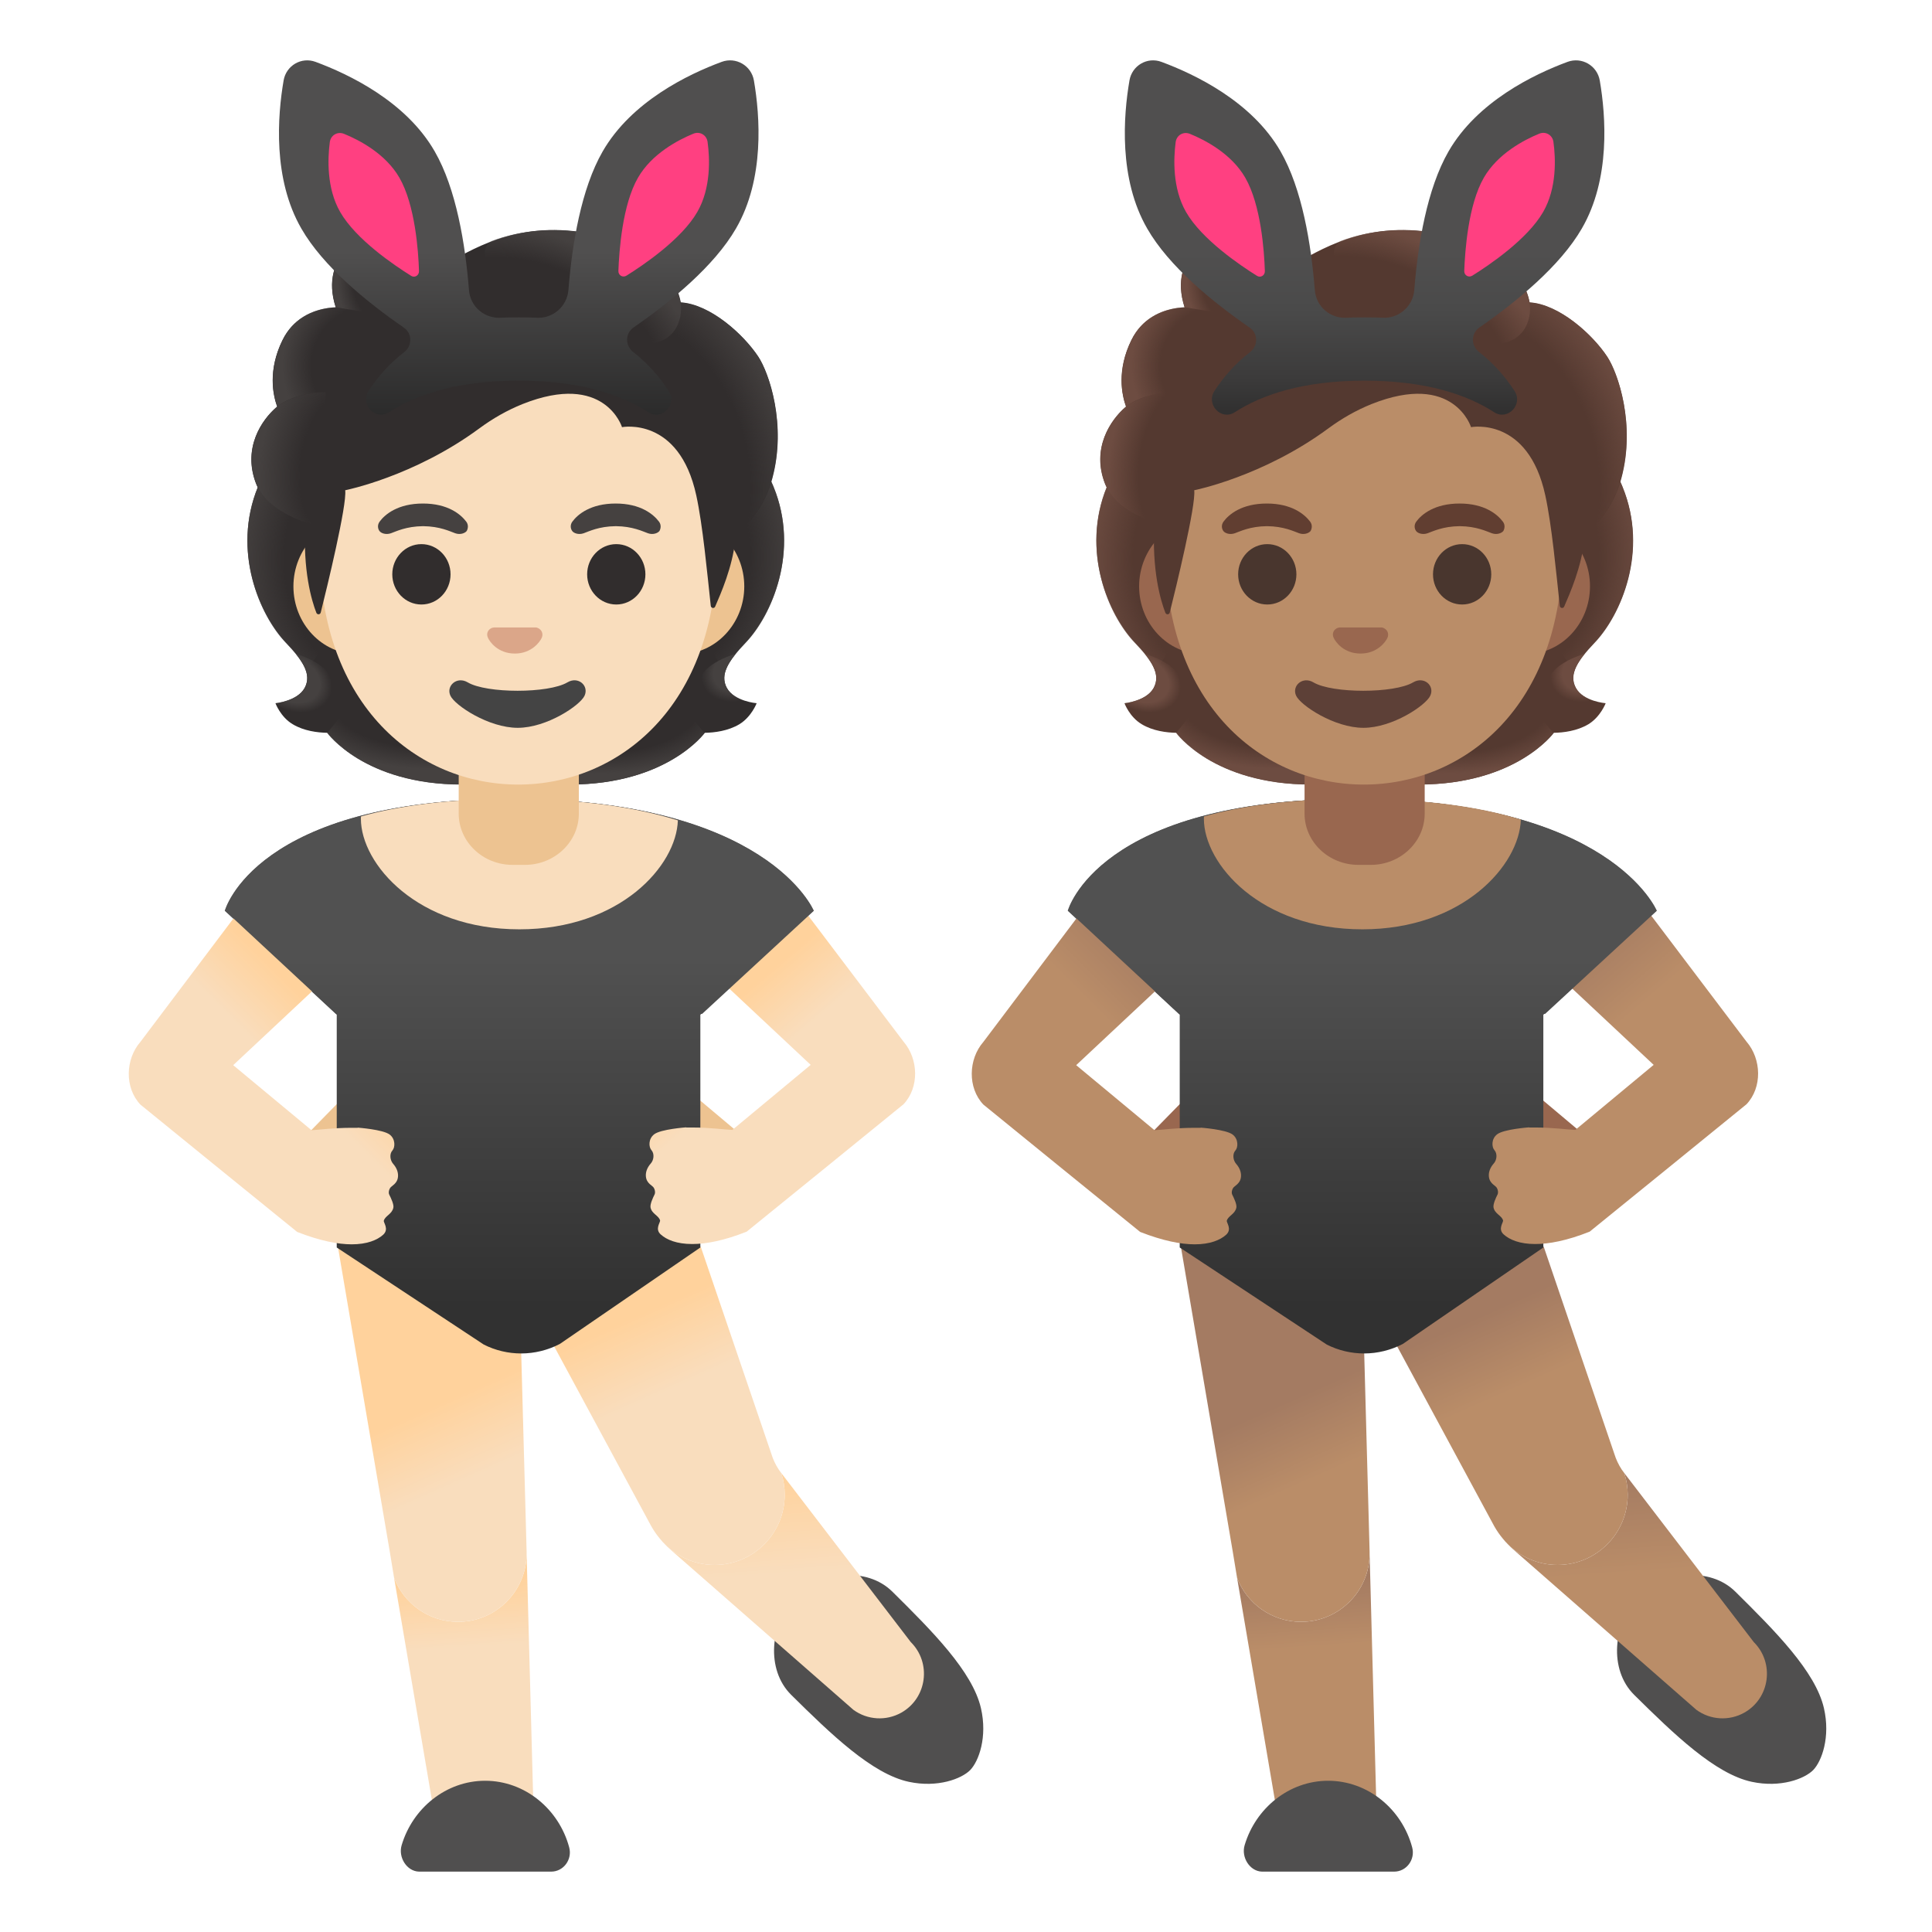 <?xml version="1.0" encoding="utf-8"?>
<!-- Generator: Adobe Illustrator 26.3.1, SVG Export Plug-In . SVG Version: 6.00 Build 0)  -->
<svg version="1.1" id="Layer_1" xmlns="http://www.w3.org/2000/svg" xmlns:xlink="http://www.w3.org/1999/xlink" x="0px" y="0px"
	 viewBox="0 0 128 128" style="enable-background:new 0 0 128 128;" xml:space="preserve">
<path style="fill:#99674F;" d="M75.96,75.4l2.33-2.38c0.17-0.12,1.1-0.14,1.29-0.08c0.06,0,0.45,0.69,0.51,0.7l0.9,0.16
	c0.38,0.09,0.63,0.48,0.54,0.87l-0.04,0.21c-0.08,0.39-0.46,0.64-0.84,0.55l-1.37-0.32l-2.38,1.68c-0.32,0.23-0.76,0.14-0.99-0.19
	l-0.12-0.18C75.56,76.07,75.64,75.62,75.96,75.4z"/>
<path style="fill:#504F4F;" d="M120.84,113.17c-0.56-2.43-3.24-5.12-5.87-7.72c-1.7-1.68-4.76-1.33-6.43,0.38s-1.97,4.78-0.27,6.46
	c2.63,2.6,5.36,5.24,7.79,5.76c1.91,0.41,3.5-0.2,4.07-0.78C120.7,116.68,121.28,115.08,120.84,113.17z"/>
<linearGradient id="SVGID_1_" gradientUnits="userSpaceOnUse" x1="86.415" y1="25.291" x2="87.16" y2="14.222" gradientTransform="matrix(1 0 0 -1 0 130)">
	<stop  offset="0" style="stop-color:#A47B62"/>
	<stop  offset="0.4" style="stop-color:#BA8D68"/>
</linearGradient>
<path style="fill:url(#SVGID_1_);" d="M91.3,123.82h-6.06l-3.28-19.28c0.65,1.7,2.3,2.91,4.24,2.91c2.5,0,4.53-2.02,4.54-4.51
	L91.3,123.82z"/>
<linearGradient id="SVGID_00000044878326354779424940000002764996616037737388_" gradientUnits="userSpaceOnUse" x1="107.888" y1="32.432" x2="109.005" y2="15.808" gradientTransform="matrix(1 0 0 -1 0 130)">
	<stop  offset="0" style="stop-color:#A47B62"/>
	<stop  offset="0.4" style="stop-color:#BA8D68"/>
</linearGradient>
<path style="fill:url(#SVGID_00000044878326354779424940000002764996616037737388_);" d="M115.56,113.47
	c-1,0.56-2.24,0.49-3.17-0.19l-12.15-10.64c-0.11-0.1-0.22-0.2-0.32-0.31c0.84,0.83,1.99,1.35,3.27,1.35c2.57,0,4.65-2.08,4.65-4.65
	c0-0.5-0.08-0.99-0.23-1.44c0.01,0.01,0.02,0.03,0.03,0.04l8.55,11.16C117.58,110.17,117.27,112.51,115.56,113.47z"/>
<linearGradient id="SVGID_00000134223394202196286110000009635866341151726766_" gradientUnits="userSpaceOnUse" x1="90.718" y1="39.583" x2="96.206" y2="27.21" gradientTransform="matrix(1 0 0 -1 0 130)">
	<stop  offset="0" style="stop-color:#A47B62"/>
	<stop  offset="0.4" style="stop-color:#BA8D68"/>
</linearGradient>
<path style="fill:url(#SVGID_00000134223394202196286110000009635866341151726766_);" d="M107.84,99.03c0,2.57-2.08,4.65-4.65,4.65
	c-1.28,0-2.43-0.52-3.27-1.35c-0.13-0.13-0.25-0.26-0.36-0.4c-0.21-0.25-0.4-0.53-0.56-0.81l-6.83-12.65
	c-0.04-0.22-1.21-0.37-1.41-0.37c-0.2,0-0.37,0.16-0.41,0.37l0.39,14.34v0.13c-0.01,2.49-2.04,4.51-4.54,4.51
	c-1.94,0-3.59-1.21-4.24-2.91l-0.29-1.76l-3.43-20.16l11.34-8.03l12.7,8.02l4.67,13.7l0.1,0.29c0.14,0.35,0.32,0.69,0.56,0.99
	C107.76,98.04,107.84,98.53,107.84,99.03z"/>
<path style="fill:#99674F;" d="M104.89,75.14l-2.64-2.22c-0.17-0.12-0.72,0.24-0.91,0.29c-0.06,0-0.52,0.15-0.58,0.16l-0.9,0.16
	c-0.38,0.09-0.63,0.48-0.54,0.87l0.04,0.21c0.08,0.39,0.46,0.64,0.84,0.55l1.37-0.32l2.38,1.68c0.32,0.23,0.76,0.14,0.99-0.19
	l0.12-0.18C105.29,75.82,105.21,75.37,104.89,75.14z"/>
<path style="fill:#444444;" d="M108.77,60.34c0,0-2.07-7.41-19.04-7.41s-17.96,7.41-17.96,7.41l6.35,4.83h23.25L108.77,60.34z"/>
<linearGradient id="SVGID_00000017486851229967878570000011330873745742765704_" gradientUnits="userSpaceOnUse" x1="90.24" y1="66.515" x2="90.24" y2="42.113" gradientTransform="matrix(1 0 0 -1 0 130)">
	<stop  offset="0" style="stop-color:#515151"/>
	<stop  offset="0.944" style="stop-color:#313131"/>
</linearGradient>
<path style="fill:url(#SVGID_00000017486851229967878570000011330873745742765704_);" d="M109.74,60.34c0,0-3.07-7.41-20.04-7.41
	s-18.96,7.41-18.96,7.41l7.42,6.89v15.42l9.74,6.43c0.77,0.39,1.62,0.59,2.48,0.59c0.89,0,1.77-0.22,2.56-0.63l9.31-6.39V67.23
	L109.74,60.34z"/>
<linearGradient id="SVGID_00000036243653451145869310000015969431195888691359_" gradientUnits="userSpaceOnUse" x1="100.185" y1="63.926" x2="109.859" y2="52.577" gradientTransform="matrix(1 0 0 -1 0 130)">
	<stop  offset="0" style="stop-color:#A47B62"/>
	<stop  offset="0.4" style="stop-color:#BA8D68"/>
</linearGradient>
<path style="fill:url(#SVGID_00000036243653451145869310000015969431195888691359_);" d="M115.71,69.01l-7.39-9.77l-6.18,4.36
	l7.42,6.95l-5.19,4.31c-0.54-0.02-1.47-0.16-2.66-0.16h-0.39l-0.02-0.01c0,0-1.67,0.12-2.11,0.46c-0.4,0.31-0.36,0.85-0.18,1.05
	c0.21,0.24,0.16,0.66-0.05,0.89c-0.21,0.24-0.34,0.53-0.32,0.83c0.02,0.29,0.15,0.46,0.44,0.68c0.14,0.1,0.21,0.38,0.14,0.53
	c-0.12,0.24-0.31,0.65-0.27,0.87c0.09,0.43,0.53,0.52,0.63,0.85c0.04,0.13-0.37,0.57,0.05,0.94c0.39,0.35,1.06,0.63,2.08,0.63
	c0.91,0,2.1-0.22,3.61-0.82c0.04-0.02,10.39-8.44,10.39-8.44C116.76,72.05,116.71,70.17,115.71,69.01z"/>
<linearGradient id="SVGID_00000049185580543272079580000006759704315025340852_" gradientUnits="userSpaceOnUse" x1="80.728" y1="63.322" x2="70.311" y2="52.905" gradientTransform="matrix(1 0 0 -1 0 130)">
	<stop  offset="0" style="stop-color:#A47B62"/>
	<stop  offset="0.4" style="stop-color:#BA8D68"/>
</linearGradient>
<path style="fill:url(#SVGID_00000049185580543272079580000006759704315025340852_);" d="M82.22,77.94c0.02-0.3-0.11-0.59-0.32-0.83
	s-0.26-0.66-0.05-0.89c0.18-0.2,0.21-0.75-0.18-1.05c-0.44-0.34-2.11-0.46-2.11-0.46l-0.02,0.01h-0.39c-1.19,0-2.12,0.13-2.66,0.16
	l-5.19-4.31l7.42-6.95l-6.19-4.38l-7.38,9.79c-1,1.15-1.05,3.04,0,4.15c0,0,10.35,8.42,10.39,8.44c1.51,0.59,2.7,0.82,3.61,0.82
	c1.01,0,1.69-0.28,2.08-0.63c0.42-0.38,0.01-0.81,0.05-0.94c0.1-0.33,0.53-0.42,0.63-0.85c0.05-0.21-0.15-0.63-0.27-0.87
	c-0.08-0.15,0-0.43,0.14-0.53C82.07,78.4,82.2,78.23,82.22,77.94z"/>
<linearGradient id="SVGID_00000094606338812219756310000011387763805747885210_" gradientUnits="userSpaceOnUse" x1="90.27" y1="66.515" x2="90.27" y2="42.113" gradientTransform="matrix(1 0 0 -1 0 130)">
	<stop  offset="0" style="stop-color:#515151"/>
	<stop  offset="0.944" style="stop-color:#313131"/>
</linearGradient>
<path style="fill:url(#SVGID_00000094606338812219756310000011387763805747885210_);" d="M109.77,60.34c0,0-3.07-7.41-20.04-7.41
	s-18.96,7.41-18.96,7.41l7.35,6.83h24.25L109.77,60.34z"/>
<path style="fill:#BA8D68;" d="M100.76,54.3c-0.09,3-3.82,7.27-10.5,7.27c-6.76,0-10.5-4.33-10.5-7.33c0-0.05,0-0.1,0.01-0.15
	c2.48-0.7,5.72-1.16,9.96-1.16C94.48,52.93,98.07,53.46,100.76,54.3z"/>
<path style="fill:#504F4F;" d="M87.99,124h-4.38c-0.81-0.02-1.39-0.95-1.15-1.75c0.73-2.46,2.95-4.27,5.53-4.27
	c2.64,0,4.89,1.88,5.57,4.41c0.22,0.81-0.38,1.61-1.19,1.61H87.99z"/>
<path style="fill:#543930;" d="M104.41,45.58c-0.5-0.91,0.14-1.84,1.23-2.99c1.73-1.82,3.61-6.04,1.86-10.33
	c0.01-0.02-0.34-0.75-0.33-0.77l-0.72-0.04c-0.23-0.03-8.13-0.05-16.03-0.05c-7.9,0-15.8,0.02-16.03,0.05c0,0-1.06,0.78-1.05,0.81
	c-1.75,4.29,0.13,8.51,1.86,10.33c1.09,1.15,1.73,2.07,1.23,2.99c-0.49,0.88-1.93,1.01-1.93,1.01s0.33,0.91,1.14,1.39
	c0.74,0.45,1.66,0.56,2.29,0.57c0,0,2.47,3.42,8.92,3.42l3.59,0l3.59,0c6.45,0,8.92-3.42,8.92-3.42c0.63-0.01,1.54-0.12,2.29-0.57
	c0.8-0.49,1.14-1.39,1.14-1.39S104.89,46.47,104.41,45.58z"/>
<radialGradient id="SVGID_00000065765924546012027960000008691688444477696411_" cx="-799.724" cy="502.058" r="1" gradientTransform="matrix(9.394 0 0 -4.614 7608.71 2363.116)" gradientUnits="userSpaceOnUse">
	<stop  offset="0.7" style="stop-color:#6D4C41;stop-opacity:0"/>
	<stop  offset="1" style="stop-color:#6D4C41"/>
</radialGradient>
<path style="fill:url(#SVGID_00000065765924546012027960000008691688444477696411_);" d="M90.41,51.98v-3.79l11.46-0.91l1.04,1.28
	c0,0-2.47,3.42-8.92,3.42L90.41,51.98z"/>
<radialGradient id="SVGID_00000000183004364139177500000017884783959257340808_" cx="-1114.502" cy="998.105" r="1" gradientTransform="matrix(-2.514 1.177 0.873 1.865 -3567.843 -505.404)" gradientUnits="userSpaceOnUse">
	<stop  offset="0.7" style="stop-color:#6D4C41"/>
	<stop  offset="1" style="stop-color:#6D4C41;stop-opacity:0"/>
</radialGradient>
<path style="fill:url(#SVGID_00000000183004364139177500000017884783959257340808_);" d="M102.88,46.91
	c-1.72-2.61,2.09-3.58,2.09-3.58s0,0,0,0c-0.66,0.82-0.96,1.54-0.57,2.25c0.49,0.88,1.93,1.01,1.93,1.01S104.37,48.35,102.88,46.91z
	"/>
<radialGradient id="SVGID_00000106105096173998637420000016032529350823407502_" cx="-939.322" cy="520.663" r="1" gradientTransform="matrix(-0.91 -12.159 -10.134 0.758 4520.365 -11779.182)" gradientUnits="userSpaceOnUse">
	<stop  offset="0.7" style="stop-color:#6D4C41;stop-opacity:0"/>
	<stop  offset="1" style="stop-color:#6D4C41"/>
</radialGradient>
<path style="fill:url(#SVGID_00000106105096173998637420000016032529350823407502_);" d="M107.5,32.27
	c1.7,4.15-0.09,8.43-1.77,10.23c-0.23,0.25-1.21,1.21-1.43,1.97c0,0-3.83-5.34-4.97-8.47c-0.23-0.63-0.44-1.28-0.47-1.96
	c-0.02-0.5,0.06-1.11,0.35-1.53c0.36-0.53,8.09-0.68,8.09-0.68C107.3,31.83,107.5,32.27,107.5,32.27z"/>
<radialGradient id="SVGID_00000085212654387986865840000004927002365735080097_" cx="-928.371" cy="513.69" r="1" gradientTransform="matrix(0.91 -12.159 -10.134 -0.758 6132.824 -10861.841)" gradientUnits="userSpaceOnUse">
	<stop  offset="0.7" style="stop-color:#6D4C41;stop-opacity:0"/>
	<stop  offset="1" style="stop-color:#6D4C41"/>
</radialGradient>
<path style="fill:url(#SVGID_00000085212654387986865840000004927002365735080097_);" d="M73.32,32.27
	c-1.7,4.15,0.09,8.43,1.77,10.23c0.23,0.25,1.21,1.21,1.43,1.97c0,0,3.83-5.34,4.97-8.47c0.23-0.63,0.44-1.28,0.47-1.96
	c0.02-0.5-0.06-1.11-0.35-1.53c-0.36-0.53-0.77-0.39-1.38-0.39c-1.16,0-6.21-0.29-6.6-0.29C73.63,31.83,73.32,32.27,73.32,32.27z"/>
<radialGradient id="SVGID_00000013915902686337233950000003496965615353797524_" cx="-990.276" cy="707.942" r="1" gradientTransform="matrix(-9.394 0 0 4.614 -9217.881 -3220.102)" gradientUnits="userSpaceOnUse">
	<stop  offset="0.7" style="stop-color:#6D4C41;stop-opacity:0"/>
	<stop  offset="1" style="stop-color:#6D4C41"/>
</radialGradient>
<path style="fill:url(#SVGID_00000013915902686337233950000003496965615353797524_);" d="M90.42,51.98v-3.79l-11.46-0.91l-1.04,1.28
	c0,0,2.47,3.42,8.92,3.42L90.42,51.98z"/>
<radialGradient id="SVGID_00000051355923506915713270000001245255873565642431_" cx="-530.457" cy="580.279" r="1" gradientTransform="matrix(2.514 1.177 0.873 -1.865 902.578 1751.572)" gradientUnits="userSpaceOnUse">
	<stop  offset="0.7" style="stop-color:#6D4C41"/>
	<stop  offset="1" style="stop-color:#6D4C41;stop-opacity:0"/>
</radialGradient>
<path style="fill:url(#SVGID_00000051355923506915713270000001245255873565642431_);" d="M77.95,46.91
	c1.72-2.61-2.09-3.58-2.09-3.58s0,0,0,0c0.66,0.82,0.96,1.54,0.58,2.25c-0.49,0.88-1.93,1.01-1.93,1.01S76.46,48.35,77.95,46.91z"/>
<path style="fill:#99674F;" d="M90,57.3c-1.97,0-3.57-1.52-3.57-3.4v-4.26h7.96v4.26c0,1.87-1.6,3.4-3.57,3.4H90z"/>
<path style="fill:#99674F;" d="M101.14,34.37H79.68c-2.31,0-4.21,2.02-4.21,4.48c0,2.46,1.89,4.48,4.21,4.48h21.45
	c2.31,0,4.21-2.02,4.21-4.48C105.35,36.39,103.44,34.37,101.14,34.37z"/>
<path style="fill:#BA8D68;" d="M90.36,18.53c-6.83,0-13.16,7.31-13.16,17.82c0,10.46,6.52,15.63,13.16,15.63s13.16-5.17,13.16-15.63
	C103.53,25.83,97.19,18.53,90.36,18.53z"/>
<path style="fill:#49362E;" d="M83.96,40.05c1.07,0,1.93-0.9,1.93-2c0-1.1-0.86-2-1.93-2c-1.07,0-1.93,0.9-1.93,2
	C82.03,39.15,82.89,40.05,83.96,40.05z"/>
<path style="fill:#49362E;" d="M96.87,40.05c1.07,0,1.93-0.9,1.93-2c0-1.1-0.86-2-1.93-2c-1.07,0-1.93,0.9-1.93,2
	C94.94,39.15,95.8,40.05,96.87,40.05z"/>
<path style="fill:#5D4037;" d="M93.62,45.21c-1.25,0.74-5.35,0.74-6.6,0c-0.72-0.43-1.45,0.23-1.15,0.88
	c0.29,0.64,2.53,2.13,4.46,2.13s4.14-1.49,4.43-2.13C95.07,45.43,94.34,44.78,93.62,45.21z"/>
<path style="fill:#99674F;" d="M91.65,41.6c-0.04-0.02-0.08-0.03-0.13-0.03h-2.77c-0.04,0.01-0.08,0.02-0.13,0.03
	c-0.25,0.1-0.39,0.36-0.27,0.64c0.12,0.28,0.67,1.06,1.79,1.06c1.11,0,1.67-0.78,1.79-1.06C92.04,41.96,91.9,41.7,91.65,41.6z"/>
<path style="fill:#543930;" d="M106.48,23.63c-0.98-1.48-3.17-3.47-5.14-3.6c-0.32-1.89-2.34-3.5-4.3-4.12
	c-5.31-1.68-8.76,0.2-10.62,1.22c-0.39,0.21-2.88,1.59-4.62,0.6c-1.09-0.62-1.07-2.3-1.07-2.3s-3.42,1.3-2.25,4.93
	c-1.17,0.05-2.72,0.54-3.53,2.19c-0.97,1.96-0.63,3.61-0.35,4.39C73.6,27.8,72.32,29.63,73.2,32c0.66,1.78,3.28,2.61,3.28,2.61
	c-0.18,3.21,0.42,5.19,0.73,5.99c0.06,0.14,0.25,0.13,0.29-0.02c0.4-1.59,1.75-7.14,1.62-8.1c0,0,4.55-0.9,8.89-4.1
	c0.88-0.65,1.84-1.2,2.86-1.61c5.45-2.17,6.59,1.53,6.59,1.53s3.78-0.73,4.92,4.52c0.43,1.97,0.72,5.11,0.96,7.32
	c0.02,0.16,0.23,0.19,0.29,0.05c0.38-0.87,1.14-2.61,1.33-4.38c0.06-0.62,1.74-1.44,2.46-4.12
	C108.38,28.12,107.19,24.7,106.48,23.63z"/>
<radialGradient id="SVGID_00000123415035169385662000000002046787368937192850_" cx="-844.116" cy="671.525" r="1" gradientTransform="matrix(4.396 13.6 10.091 -3.262 -2967.358 13701.222)" gradientUnits="userSpaceOnUse">
	<stop  offset="0.7" style="stop-color:#6D4C41;stop-opacity:0"/>
	<stop  offset="1" style="stop-color:#6D4C41"/>
</radialGradient>
<path style="fill:url(#SVGID_00000123415035169385662000000002046787368937192850_);" d="M104.94,35.82
	c0.06-0.62,1.74-1.45,2.46-4.12c0.08-0.28,0.14-0.57,0.2-0.86c0.59-3.25-0.47-6.23-1.12-7.21c-0.9-1.37-2.85-3.17-4.69-3.53
	c-0.16-0.02-0.32-0.04-0.47-0.05c0,0,0.13,0.86-0.22,1.55c-0.45,0.89-1.37,1.1-1.37,1.1C104.55,27.5,104.2,31.52,104.94,35.82z"/>
<radialGradient id="SVGID_00000109740577962898394440000011464091091749894076_" cx="-981.101" cy="618.797" r="1" gradientTransform="matrix(-10.804 -4.544 -2.554 6.072 -8927.398 -8193.085)" gradientUnits="userSpaceOnUse">
	<stop  offset="0.7" style="stop-color:#6D4C41;stop-opacity:0"/>
	<stop  offset="1" style="stop-color:#6D4C41"/>
</radialGradient>
<path style="fill:url(#SVGID_00000109740577962898394440000011464091091749894076_);" d="M96.49,15.75
	c2.94,0.79,4.37,2.29,4.85,4.28c0.14,0.59,0.31,6.05-10.12-0.16c-3.88-2.31-2.82-3.76-2.37-3.92C90.62,15.31,93.2,14.86,96.49,15.75
	z"/>
<radialGradient id="SVGID_00000108987387276600490250000017256662014352044217_" cx="-634.811" cy="492.117" r="1" gradientTransform="matrix(3.44 0 0 -4.208 2265.82 2089.445)" gradientUnits="userSpaceOnUse">
	<stop  offset="0.7" style="stop-color:#6D4C41;stop-opacity:0"/>
	<stop  offset="1" style="stop-color:#6D4C41"/>
</radialGradient>
<path style="fill:url(#SVGID_00000108987387276600490250000017256662014352044217_);" d="M80.72,15.43c-0.01,0-0.01,0.01-0.02,0.01
	c0,0,0,0,0,0c-0.37,0.16-3.31,1.52-2.21,4.92l3.12,0.5c-2.76-2.8-0.87-5.44-0.87-5.44S80.72,15.43,80.72,15.43z"/>
<radialGradient id="SVGID_00000060715649905751742230000000384513270570198917_" cx="-1048.089" cy="642.461" r="1" gradientTransform="matrix(-6.23 -1.676 -1.569 5.83 -5440.246 -5477.687)" gradientUnits="userSpaceOnUse">
	<stop  offset="0.7" style="stop-color:#6D4C41;stop-opacity:0"/>
	<stop  offset="1" style="stop-color:#6D4C41"/>
</radialGradient>
<path style="fill:url(#SVGID_00000060715649905751742230000000384513270570198917_);" d="M80.41,20.67l-1.93-0.31
	c-0.08,0-0.33,0.02-0.47,0.04c-1.09,0.15-2.37,0.71-3.06,2.15c-0.74,1.55-0.72,2.88-0.52,3.76c0.06,0.3,0.18,0.63,0.18,0.63
	s0.96-0.9,3.23-0.97L80.41,20.67z"/>
<radialGradient id="SVGID_00000047779971998998553400000000699309378194946722_" cx="-754.539" cy="568.375" r="1" gradientTransform="matrix(6.71 0.923 1.297 -9.429 4405.939 6086.633)" gradientUnits="userSpaceOnUse">
	<stop  offset="0.7" style="stop-color:#6D4C41;stop-opacity:0"/>
	<stop  offset="1" style="stop-color:#6D4C41"/>
</radialGradient>
<path style="fill:url(#SVGID_00000047779971998998553400000000699309378194946722_);" d="M74.51,27.02
	c-0.95,0.84-2.23,2.73-1.29,5.06c0.71,1.76,3.25,2.52,3.25,2.52c0,0.01,0.51,0.16,0.77,0.16l0.59-8.78c-1.21,0-2.38,0.36-3.14,0.89
	C74.71,26.88,74.51,27.01,74.51,27.02z"/>
<linearGradient id="SVGID_00000039114692606692169080000011700260030314774967_" gradientUnits="userSpaceOnUse" x1="90.41" y1="113.284" x2="90.41" y2="99.534" gradientTransform="matrix(1 0 0 -1 0 130)">
	<stop  offset="0" style="stop-color:#504F4F"/>
	<stop  offset="0.275" style="stop-color:#4A4A4A"/>
	<stop  offset="0.602" style="stop-color:#3C3B3B"/>
	<stop  offset="0.955" style="stop-color:#242424"/>
	<stop  offset="1" style="stop-color:#212121"/>
</linearGradient>
<path style="fill:url(#SVGID_00000039114692606692169080000011700260030314774967_);" d="M105.99,5.34c-0.17-1-1.2-1.59-2.14-1.24
	c-2.22,0.82-5.98,2.63-7.88,5.93c-1.43,2.48-2.03,6.16-2.27,9.18c-0.09,1.1-1.04,1.92-2.14,1.84c-0.37-0.03-1.94-0.03-2.31,0
	c-1.1,0.08-2.06-0.73-2.14-1.84c-0.24-3.02-0.84-6.7-2.27-9.18c-1.9-3.31-5.68-5.11-7.89-5.93C76.01,3.75,75,4.34,74.83,5.33
	c-0.4,2.33-0.73,6.52,1.18,9.82c1.43,2.49,4.3,4.84,6.79,6.56c0.56,0.39,0.56,1.2,0.02,1.62c-1.01,0.77-1.77,1.67-2.36,2.57
	c-0.58,0.9,0.45,1.99,1.35,1.41c1.78-1.15,4.49-2.09,8.59-2.09s6.81,0.94,8.59,2.09c0.9,0.58,1.94-0.51,1.35-1.41
	c-0.59-0.91-1.35-1.8-2.35-2.58c-0.54-0.42-0.54-1.23,0.02-1.62c2.48-1.72,5.35-4.07,6.79-6.56
	C106.71,11.85,106.39,7.68,105.99,5.34z"/>
<path style="fill:#FF4081;" d="M98.31,11.77c-1.04,1.8-1.25,4.86-1.3,6.18c-0.01,0.29,0.29,0.47,0.54,0.31
	c1.12-0.7,3.65-2.41,4.69-4.22c0.91-1.58,0.83-3.54,0.68-4.63c-0.06-0.47-0.52-0.73-0.95-0.55C100.95,9.28,99.22,10.19,98.31,11.77z
	"/>
<path style="fill:#FF4081;" d="M82.5,11.77c1.04,1.8,1.26,4.86,1.3,6.19c0.01,0.29-0.29,0.47-0.53,0.31
	c-1.12-0.7-3.65-2.41-4.69-4.22c-0.91-1.58-0.83-3.54-0.69-4.63c0.06-0.47,0.52-0.73,0.95-0.55C79.85,9.28,81.59,10.19,82.5,11.77z"
	/>
<path style="fill:#613E31;" d="M86.8,34.56c-0.37-0.49-1.22-1.2-2.87-1.2s-2.51,0.71-2.87,1.2c-0.16,0.22-0.12,0.47-0.01,0.62
	c0.1,0.14,0.41,0.27,0.76,0.15c0.34-0.12,1.01-0.46,2.13-0.47c1.12,0.01,1.79,0.35,2.13,0.47c0.34,0.12,0.65-0.01,0.76-0.15
	C86.92,35.02,86.96,34.77,86.8,34.56z"/>
<path style="fill:#613E31;" d="M99.57,34.56c-0.37-0.49-1.22-1.2-2.87-1.2c-1.65,0-2.51,0.71-2.87,1.2
	c-0.16,0.22-0.12,0.47-0.01,0.62c0.1,0.14,0.41,0.27,0.76,0.15c0.34-0.12,1.01-0.46,2.13-0.47c1.12,0.01,1.79,0.35,2.13,0.47
	c0.34,0.12,0.65-0.01,0.76-0.15C99.69,35.02,99.73,34.77,99.57,34.56z"/>
<path style="fill:#EDC391;" d="M20.11,75.4l2.33-2.38c0.17-0.12,1.1-0.14,1.29-0.08c0.06,0,0.45,0.69,0.51,0.7l0.9,0.16
	c0.38,0.09,0.63,0.48,0.54,0.87l-0.04,0.21c-0.08,0.39-0.46,0.64-0.84,0.55l-1.37-0.32l-2.38,1.68c-0.32,0.23-0.76,0.14-0.99-0.19
	l-0.12-0.18C19.71,76.07,19.79,75.62,20.11,75.4z"/>
<path style="fill:#504F4F;" d="M64.99,113.17c-0.56-2.43-3.24-5.12-5.87-7.72c-1.7-1.68-4.76-1.33-6.43,0.38
	c-1.67,1.71-1.97,4.78-0.27,6.46c2.63,2.6,5.36,5.24,7.79,5.76c1.91,0.41,3.5-0.2,4.07-0.78C64.85,116.68,65.43,115.08,64.99,113.17
	z"/>
<linearGradient id="SVGID_00000047027673854151243510000000190985717595856526_" gradientUnits="userSpaceOnUse" x1="30.565" y1="25.291" x2="31.31" y2="14.222" gradientTransform="matrix(1 0 0 -1 0 130)">
	<stop  offset="0" style="stop-color:#FFD29C"/>
	<stop  offset="0.4" style="stop-color:#F9DDBD"/>
</linearGradient>
<path style="fill:url(#SVGID_00000047027673854151243510000000190985717595856526_);" d="M35.45,123.82h-6.06l-3.28-19.28
	c0.65,1.7,2.3,2.91,4.24,2.91c2.5,0,4.53-2.02,4.54-4.51L35.45,123.82z"/>
<linearGradient id="SVGID_00000089548351726711052530000005582062283324420747_" gradientUnits="userSpaceOnUse" x1="52.038" y1="32.432" x2="53.155" y2="15.808" gradientTransform="matrix(1 0 0 -1 0 130)">
	<stop  offset="0" style="stop-color:#FFD29C"/>
	<stop  offset="0.4" style="stop-color:#F9DDBD"/>
</linearGradient>
<path style="fill:url(#SVGID_00000089548351726711052530000005582062283324420747_);" d="M59.71,113.47c-1,0.56-2.24,0.49-3.17-0.19
	l-12.15-10.64c-0.11-0.1-0.22-0.2-0.32-0.31c0.84,0.83,1.99,1.35,3.27,1.35c2.57,0,4.65-2.08,4.65-4.65c0-0.5-0.08-0.99-0.23-1.44
	c0.01,0.01,0.02,0.03,0.03,0.04l8.55,11.16C61.73,110.17,61.42,112.51,59.71,113.47z"/>
<linearGradient id="SVGID_00000026847226670079676600000015084239192353844145_" gradientUnits="userSpaceOnUse" x1="34.868" y1="39.583" x2="40.356" y2="27.21" gradientTransform="matrix(1 0 0 -1 0 130)">
	<stop  offset="0" style="stop-color:#FFD29C"/>
	<stop  offset="0.4" style="stop-color:#F9DDBD"/>
</linearGradient>
<path style="fill:url(#SVGID_00000026847226670079676600000015084239192353844145_);" d="M51.99,99.03c0,2.57-2.08,4.65-4.65,4.65
	c-1.28,0-2.43-0.52-3.27-1.35c-0.13-0.13-0.25-0.26-0.36-0.4c-0.21-0.25-0.4-0.53-0.56-0.81l-6.83-12.65
	c-0.04-0.22-1.21-0.37-1.41-0.37s-0.37,0.16-0.41,0.37l0.39,14.34v0.13c-0.01,2.49-2.04,4.51-4.54,4.51c-1.94,0-3.59-1.21-4.24-2.91
	l-0.29-1.76l-3.43-20.16l11.34-8.03l12.7,8.02l4.67,13.7l0.1,0.29c0.14,0.35,0.32,0.69,0.56,0.99
	C51.91,98.04,51.99,98.53,51.99,99.03z"/>
<path style="fill:#EDC391;" d="M49.04,75.14l-2.64-2.22c-0.17-0.12-0.72,0.24-0.91,0.29c-0.06,0-0.52,0.15-0.58,0.16l-0.9,0.16
	c-0.38,0.09-0.63,0.48-0.54,0.87l0.04,0.21c0.08,0.39,0.46,0.64,0.84,0.55l1.37-0.32l2.38,1.68c0.32,0.23,0.76,0.14,0.99-0.19
	l0.12-0.18C49.44,75.82,49.36,75.37,49.04,75.14z"/>
<path style="fill:#444444;" d="M52.92,60.34c0,0-2.07-7.41-19.04-7.41s-17.96,7.41-17.96,7.41l6.35,4.83h23.25L52.92,60.34z"/>
<linearGradient id="SVGID_00000000923675679528793110000007927783918170046644_" gradientUnits="userSpaceOnUse" x1="34.39" y1="66.515" x2="34.39" y2="42.113" gradientTransform="matrix(1 0 0 -1 0 130)">
	<stop  offset="0" style="stop-color:#515151"/>
	<stop  offset="0.944" style="stop-color:#313131"/>
</linearGradient>
<path style="fill:url(#SVGID_00000000923675679528793110000007927783918170046644_);" d="M53.89,60.34c0,0-3.07-7.41-20.04-7.41
	s-18.96,7.41-18.96,7.41l7.42,6.89v15.42l9.74,6.43c0.77,0.39,1.62,0.59,2.48,0.59c0.89,0,1.77-0.22,2.56-0.63l9.31-6.39V67.23
	L53.89,60.34z"/>
<path style="fill:#312D2D;" d="M48.16,45.58c-0.5-0.91,0.14-1.84,1.23-2.99c1.73-1.82,3.61-6.04,1.86-10.33
	c0.01-0.02-0.34-0.75-0.33-0.77l-0.72-0.04c-0.23-0.03-8.13-0.05-16.03-0.05c-7.9,0-15.8,0.02-16.03,0.05c0,0-1.06,0.78-1.05,0.81
	c-1.75,4.29,0.13,8.51,1.86,10.33c1.09,1.15,1.73,2.07,1.23,2.99c-0.49,0.88-1.93,1.01-1.93,1.01s0.33,0.91,1.14,1.39
	c0.74,0.45,1.66,0.56,2.29,0.57c0,0,2.47,3.42,8.92,3.42l3.59,0l3.59,0c6.45,0,8.92-3.42,8.92-3.42c0.63-0.01,1.54-0.12,2.29-0.57
	c0.8-0.49,1.14-1.39,1.14-1.39S48.65,46.47,48.16,45.58z"/>
<radialGradient id="SVGID_00000016760487130224012140000008816573526598829982_" cx="-799.724" cy="502.058" r="1" gradientTransform="matrix(9.394 0 0 -4.614 7552.466 2363.116)" gradientUnits="userSpaceOnUse">
	<stop  offset="0.7" style="stop-color:#454140;stop-opacity:0"/>
	<stop  offset="1" style="stop-color:#454140"/>
</radialGradient>
<path style="fill:url(#SVGID_00000016760487130224012140000008816573526598829982_);" d="M34.16,51.98v-3.79l11.46-0.91l1.04,1.28
	c0,0-2.47,3.42-8.92,3.42L34.16,51.98z"/>
<radialGradient id="SVGID_00000152962886388592803380000016870715055249894293_" cx="-1114.502" cy="998.105" r="1" gradientTransform="matrix(-2.514 1.177 0.873 1.865 -3624.085 -505.405)" gradientUnits="userSpaceOnUse">
	<stop  offset="0.7" style="stop-color:#454140"/>
	<stop  offset="1" style="stop-color:#454140;stop-opacity:0"/>
</radialGradient>
<path style="fill:url(#SVGID_00000152962886388592803380000016870715055249894293_);" d="M46.64,46.91
	c-1.72-2.61,2.09-3.58,2.09-3.58s0,0,0,0c-0.66,0.82-0.96,1.54-0.58,2.25c0.49,0.88,1.93,1.01,1.93,1.01S48.12,48.35,46.64,46.91z"
	/>
<radialGradient id="SVGID_00000033337793891820509630000005704916520108310451_" cx="-939.322" cy="520.663" r="1" gradientTransform="matrix(-0.91 -12.159 -10.134 0.758 4464.122 -11779.182)" gradientUnits="userSpaceOnUse">
	<stop  offset="0.7" style="stop-color:#454140;stop-opacity:0"/>
	<stop  offset="1" style="stop-color:#454140"/>
</radialGradient>
<path style="fill:url(#SVGID_00000033337793891820509630000005704916520108310451_);" d="M51.26,32.27
	c1.7,4.15-0.09,8.43-1.77,10.23c-0.23,0.25-1.21,1.21-1.43,1.97c0,0-3.83-5.34-4.97-8.47c-0.23-0.63-0.44-1.28-0.47-1.96
	c-0.02-0.5,0.06-1.11,0.35-1.53c0.36-0.53,8.09-0.68,8.09-0.68C51.06,31.83,51.26,32.27,51.26,32.27z"/>
<radialGradient id="SVGID_00000103252284175781515220000000327538749523796885_" cx="-928.371" cy="513.69" r="1" gradientTransform="matrix(0.91 -12.159 -10.134 -0.758 6076.581 -10861.842)" gradientUnits="userSpaceOnUse">
	<stop  offset="0.7" style="stop-color:#454140;stop-opacity:0"/>
	<stop  offset="1" style="stop-color:#454140"/>
</radialGradient>
<path style="fill:url(#SVGID_00000103252284175781515220000000327538749523796885_);" d="M17.08,32.27
	c-1.7,4.15,0.09,8.43,1.77,10.23c0.23,0.25,1.21,1.21,1.43,1.97c0,0,3.83-5.34,4.97-8.47c0.23-0.63,0.44-1.28,0.47-1.96
	c0.02-0.5-0.06-1.11-0.35-1.53c-0.36-0.53-0.77-0.39-1.38-0.39c-1.16,0-6.21-0.29-6.6-0.29C17.39,31.83,17.08,32.27,17.08,32.27z"/>
<radialGradient id="SVGID_00000052819118556098285200000011767976655031860660_" cx="-990.276" cy="707.942" r="1" gradientTransform="matrix(-9.394 0 0 4.614 -9274.126 -3220.102)" gradientUnits="userSpaceOnUse">
	<stop  offset="0.7" style="stop-color:#454140;stop-opacity:0"/>
	<stop  offset="1" style="stop-color:#454140"/>
</radialGradient>
<path style="fill:url(#SVGID_00000052819118556098285200000011767976655031860660_);" d="M34.18,51.98v-3.79l-11.46-0.91l-1.04,1.28
	c0,0,2.47,3.42,8.91,3.42L34.18,51.98z"/>
<radialGradient id="SVGID_00000080173247536970357640000005917767855118315397_" cx="-530.457" cy="580.279" r="1" gradientTransform="matrix(2.514 1.177 0.873 -1.865 846.336 1751.573)" gradientUnits="userSpaceOnUse">
	<stop  offset="0.7" style="stop-color:#454140"/>
	<stop  offset="1" style="stop-color:#454140;stop-opacity:0"/>
</radialGradient>
<path style="fill:url(#SVGID_00000080173247536970357640000005917767855118315397_);" d="M21.7,46.91c1.72-2.61-2.09-3.58-2.09-3.58
	s0,0,0,0c0.66,0.82,0.96,1.54,0.58,2.25c-0.49,0.88-1.93,1.01-1.93,1.01S20.22,48.35,21.7,46.91z"/>
<linearGradient id="SVGID_00000048481112410264755460000011886581116630724749_" gradientUnits="userSpaceOnUse" x1="44.335" y1="63.926" x2="54.009" y2="52.577" gradientTransform="matrix(1 0 0 -1 0 130)">
	<stop  offset="0.2" style="stop-color:#FFD29C"/>
	<stop  offset="0.5" style="stop-color:#F9DDBD"/>
</linearGradient>
<path style="fill:url(#SVGID_00000048481112410264755460000011886581116630724749_);" d="M59.86,69.01l-7.39-9.77l-6.18,4.36
	l7.42,6.95l-5.19,4.31c-0.54-0.02-1.47-0.16-2.66-0.16h-0.39l-0.02-0.01c0,0-1.67,0.12-2.11,0.46c-0.4,0.31-0.36,0.85-0.18,1.05
	c0.21,0.24,0.16,0.66-0.05,0.89c-0.21,0.24-0.34,0.53-0.32,0.83c0.02,0.29,0.15,0.46,0.44,0.68c0.14,0.1,0.21,0.38,0.14,0.53
	c-0.12,0.24-0.31,0.65-0.27,0.87c0.09,0.43,0.53,0.52,0.63,0.85c0.04,0.13-0.37,0.57,0.05,0.94c0.39,0.35,1.06,0.63,2.08,0.63
	c0.91,0,2.1-0.22,3.61-0.82c0.04-0.02,10.39-8.44,10.39-8.44C60.91,72.05,60.86,70.17,59.86,69.01z"/>
<linearGradient id="SVGID_00000146470267211990496340000012931274529709661074_" gradientUnits="userSpaceOnUse" x1="24.878" y1="63.322" x2="14.46" y2="52.905" gradientTransform="matrix(1 0 0 -1 0 130)">
	<stop  offset="0.2" style="stop-color:#FFD29C"/>
	<stop  offset="0.5" style="stop-color:#F9DDBD"/>
</linearGradient>
<path style="fill:url(#SVGID_00000146470267211990496340000012931274529709661074_);" d="M26.37,77.94c0.02-0.3-0.11-0.59-0.32-0.83
	c-0.21-0.24-0.26-0.66-0.05-0.89c0.18-0.2,0.21-0.75-0.18-1.05c-0.44-0.34-2.11-0.46-2.11-0.46l-0.02,0.01H23.3
	c-1.19,0-2.12,0.13-2.66,0.16l-5.19-4.31l7.42-6.95l-6.19-4.38L9.3,69.03c-1,1.15-1.05,3.04,0,4.15c0,0,10.35,8.42,10.39,8.44
	c1.51,0.59,2.7,0.82,3.61,0.82c1.01,0,1.69-0.28,2.08-0.63c0.42-0.38,0.01-0.81,0.05-0.94c0.1-0.33,0.53-0.42,0.63-0.85
	c0.05-0.21-0.15-0.63-0.27-0.87c-0.08-0.15,0-0.43,0.14-0.53C26.22,78.4,26.35,78.23,26.37,77.94z"/>
<linearGradient id="SVGID_00000072255851484922714890000013220783029337534605_" gradientUnits="userSpaceOnUse" x1="34.42" y1="66.515" x2="34.42" y2="42.113" gradientTransform="matrix(1 0 0 -1 0 130)">
	<stop  offset="0" style="stop-color:#515151"/>
	<stop  offset="0.944" style="stop-color:#313131"/>
</linearGradient>
<path style="fill:url(#SVGID_00000072255851484922714890000013220783029337534605_);" d="M53.92,60.34c0,0-3.07-7.41-20.04-7.41
	s-18.96,7.41-18.96,7.41l7.35,6.83h24.25L53.92,60.34z"/>
<path style="fill:#F9DDBD;" d="M44.91,54.35c-0.09,3-3.82,7.22-10.5,7.22c-6.76,0-10.5-4.33-10.5-7.33c0-0.05,0-0.1,0.01-0.15
	c2.48-0.7,5.72-1.16,9.96-1.16C38.63,52.93,42.22,53.51,44.91,54.35z"/>
<path style="fill:#504F4F;" d="M32.14,124h-4.38c-0.81-0.02-1.39-0.95-1.15-1.75c0.73-2.46,2.95-4.27,5.53-4.27
	c2.64,0,4.89,1.88,5.57,4.41c0.22,0.81-0.38,1.61-1.19,1.61H32.14z"/>
<path style="fill:#EDC391;" d="M33.96,57.3c-1.97,0-3.57-1.52-3.57-3.4v-4.26h7.96v4.26c0,1.87-1.6,3.4-3.57,3.4H33.96z"/>
<path style="fill:#EDC391;" d="M45.1,34.37H23.65c-2.31,0-4.21,2.02-4.21,4.48c0,2.46,1.89,4.48,4.21,4.48H45.1
	c2.31,0,4.21-2.02,4.21-4.48C49.31,36.39,47.41,34.37,45.1,34.37z"/>
<path style="fill:#F9DDBD;" d="M34.33,18.53c-6.83,0-13.16,7.31-13.16,17.82c0,10.46,6.52,15.63,13.16,15.63s13.16-5.17,13.16-15.63
	C47.49,25.83,41.16,18.53,34.33,18.53z"/>
<path style="fill:#312D2D;" d="M27.92,40.05c1.07,0,1.93-0.9,1.93-2c0-1.1-0.86-2-1.93-2c-1.07,0-1.93,0.9-1.93,2
	C25.99,39.15,26.85,40.05,27.92,40.05z"/>
<path style="fill:#312D2D;" d="M40.83,40.05c1.07,0,1.93-0.9,1.93-2c0-1.1-0.86-2-1.93-2s-1.93,0.9-1.93,2
	C38.9,39.15,39.76,40.05,40.83,40.05z"/>
<path style="fill:#444444;" d="M37.59,45.21c-1.25,0.74-5.35,0.74-6.6,0c-0.72-0.43-1.45,0.23-1.15,0.88
	c0.29,0.64,2.53,2.13,4.46,2.13s4.14-1.49,4.43-2.13C39.03,45.43,38.31,44.78,37.59,45.21z"/>
<path style="fill:#DBA689;" d="M35.62,41.6c-0.04-0.02-0.08-0.03-0.13-0.03h-2.77c-0.04,0.01-0.08,0.02-0.13,0.03
	c-0.25,0.1-0.39,0.36-0.27,0.64c0.12,0.28,0.67,1.06,1.79,1.06c1.11,0,1.67-0.78,1.79-1.06C36.01,41.96,35.87,41.7,35.62,41.6z"/>
<path style="fill:#312D2D;" d="M50.24,23.63c-0.98-1.48-3.17-3.47-5.14-3.6c-0.32-1.89-2.34-3.5-4.3-4.12
	c-5.31-1.68-8.76,0.2-10.62,1.22c-0.39,0.21-2.88,1.59-4.62,0.6c-1.09-0.62-1.07-2.3-1.07-2.3s-3.42,1.3-2.25,4.93
	c-1.17,0.05-2.72,0.54-3.53,2.19c-0.97,1.96-0.63,3.61-0.35,4.39c-1.01,0.86-2.28,2.68-1.41,5.06c0.66,1.78,3.28,2.61,3.28,2.61
	c-0.18,3.21,0.42,5.19,0.73,5.99c0.06,0.14,0.25,0.13,0.29-0.02c0.4-1.59,1.75-7.14,1.62-8.1c0,0,4.55-0.9,8.89-4.1
	c0.88-0.65,1.84-1.2,2.86-1.61c5.45-2.17,6.59,1.53,6.59,1.53s3.78-0.73,4.92,4.52c0.43,1.97,0.72,5.11,0.96,7.32
	c0.02,0.16,0.23,0.19,0.29,0.05c0.38-0.87,1.14-2.61,1.33-4.38c0.06-0.62,1.74-1.44,2.46-4.12C52.13,28.12,50.95,24.7,50.24,23.63z"
	/>
<radialGradient id="SVGID_00000007406035304277572060000011871218900083532693_" cx="-844.116" cy="671.525" r="1" gradientTransform="matrix(4.396 13.6 10.091 -3.262 -3023.603 13701.223)" gradientUnits="userSpaceOnUse">
	<stop  offset="0.7" style="stop-color:#454140;stop-opacity:0"/>
	<stop  offset="1" style="stop-color:#454140"/>
</radialGradient>
<path style="fill:url(#SVGID_00000007406035304277572060000011871218900083532693_);" d="M48.69,35.82
	c0.06-0.62,1.74-1.45,2.46-4.12c0.08-0.28,0.14-0.57,0.2-0.86c0.58-3.25-0.47-6.23-1.12-7.21c-0.91-1.37-2.85-3.17-4.69-3.53
	c-0.16-0.02-0.32-0.04-0.47-0.05c0,0,0.13,0.86-0.22,1.55c-0.45,0.89-1.37,1.1-1.37,1.1C48.3,27.5,47.96,31.52,48.69,35.82z"/>
<radialGradient id="SVGID_00000067933249826175076250000015040138255600420281_" cx="-981.101" cy="618.797" r="1" gradientTransform="matrix(-10.804 -4.544 -2.554 6.072 -8983.469 -8193.015)" gradientUnits="userSpaceOnUse">
	<stop  offset="0.7" style="stop-color:#454140;stop-opacity:0"/>
	<stop  offset="1" style="stop-color:#454140"/>
</radialGradient>
<path style="fill:url(#SVGID_00000067933249826175076250000015040138255600420281_);" d="M40.24,15.75
	c2.94,0.79,4.37,2.29,4.85,4.28c0.14,0.59,0.31,6.05-10.12-0.16c-3.88-2.31-2.82-3.76-2.37-3.92
	C34.38,15.31,36.96,14.86,40.24,15.75z"/>
<radialGradient id="SVGID_00000109712868541697701460000007555175674521913990_" cx="-634.811" cy="492.117" r="1" gradientTransform="matrix(3.44 0 0 -4.208 2209.575 2089.445)" gradientUnits="userSpaceOnUse">
	<stop  offset="0.7" style="stop-color:#454140;stop-opacity:0"/>
	<stop  offset="1" style="stop-color:#454140"/>
</radialGradient>
<path style="fill:url(#SVGID_00000109712868541697701460000007555175674521913990_);" d="M24.48,15.43c-0.01,0-0.01,0.01-0.02,0.01
	c0,0,0,0,0,0c-0.37,0.16-3.31,1.52-2.21,4.92l3.12,0.5c-2.76-2.8-0.87-5.44-0.87-5.44S24.48,15.43,24.48,15.43z"/>
<radialGradient id="SVGID_00000114062700195657504600000001344462695192958907_" cx="-1048.089" cy="642.461" r="1" gradientTransform="matrix(-6.23 -1.676 -1.569 5.83 -5496.488 -5477.689)" gradientUnits="userSpaceOnUse">
	<stop  offset="0.7" style="stop-color:#454140;stop-opacity:0"/>
	<stop  offset="1" style="stop-color:#454140"/>
</radialGradient>
<path style="fill:url(#SVGID_00000114062700195657504600000001344462695192958907_);" d="M24.17,20.67l-1.93-0.31
	c-0.08,0-0.33,0.02-0.47,0.04c-1.09,0.15-2.37,0.71-3.06,2.15c-0.74,1.55-0.72,2.88-0.52,3.76c0.06,0.3,0.18,0.63,0.18,0.63
	s0.96-0.9,3.23-0.97L24.17,20.67z"/>
<radialGradient id="SVGID_00000000939872492276108800000007241409385898067100_" cx="-754.539" cy="568.375" r="1" gradientTransform="matrix(6.71 0.923 1.297 -9.429 4349.692 6086.633)" gradientUnits="userSpaceOnUse">
	<stop  offset="0.6" style="stop-color:#454140;stop-opacity:0"/>
	<stop  offset="1" style="stop-color:#454140"/>
</radialGradient>
<path style="fill:url(#SVGID_00000000939872492276108800000007241409385898067100_);" d="M18.27,27.02
	c-0.95,0.84-2.23,2.73-1.29,5.06c0.71,1.76,3.25,2.52,3.25,2.52c0,0.01,0.51,0.16,0.77,0.16l0.59-8.78c-1.21,0-2.38,0.36-3.14,0.89
	C18.46,26.88,18.27,27.01,18.27,27.02z"/>
<linearGradient id="SVGID_00000158003093795872011660000013290556099347201962_" gradientUnits="userSpaceOnUse" x1="34.371" y1="113.284" x2="34.371" y2="99.534" gradientTransform="matrix(1 0 0 -1 0 130)">
	<stop  offset="0" style="stop-color:#504F4F"/>
	<stop  offset="1" style="stop-color:#212121"/>
</linearGradient>
<path style="fill:url(#SVGID_00000158003093795872011660000013290556099347201962_);" d="M49.95,5.34c-0.17-1-1.2-1.59-2.14-1.24
	c-2.22,0.82-5.98,2.63-7.88,5.93c-1.43,2.48-2.03,6.16-2.27,9.18c-0.09,1.1-1.04,1.92-2.14,1.84c-0.37-0.03-1.94-0.03-2.31,0
	c-1.1,0.08-2.06-0.73-2.14-1.84c-0.24-3.02-0.84-6.7-2.27-9.18c-1.9-3.31-5.68-5.11-7.89-5.93c-0.94-0.35-1.95,0.24-2.12,1.23
	c-0.4,2.33-0.73,6.52,1.18,9.82c1.43,2.49,4.3,4.84,6.79,6.56c0.56,0.39,0.56,1.2,0.02,1.62c-1.01,0.77-1.77,1.67-2.36,2.57
	c-0.58,0.9,0.45,1.99,1.35,1.41c1.78-1.15,4.49-2.09,8.59-2.09s6.81,0.94,8.59,2.09c0.9,0.58,1.94-0.51,1.35-1.41
	c-0.59-0.91-1.35-1.8-2.35-2.58c-0.54-0.42-0.54-1.23,0.02-1.62c2.48-1.72,5.35-4.07,6.79-6.56C50.67,11.85,50.35,7.68,49.95,5.34z"
	/>
<path style="fill:#FF4081;" d="M42.27,11.77c-1.04,1.8-1.25,4.86-1.3,6.18c-0.01,0.29,0.29,0.47,0.54,0.31
	c1.12-0.7,3.65-2.41,4.69-4.22c0.91-1.58,0.83-3.54,0.68-4.63c-0.06-0.47-0.52-0.73-0.95-0.55C44.91,9.28,43.18,10.19,42.27,11.77z"
	/>
<path style="fill:#FF4081;" d="M26.46,11.77c1.04,1.8,1.26,4.86,1.3,6.19c0.01,0.29-0.29,0.47-0.53,0.31
	c-1.12-0.7-3.65-2.41-4.69-4.22c-0.91-1.58-0.83-3.54-0.69-4.63c0.06-0.47,0.52-0.73,0.95-0.55C23.81,9.28,25.55,10.19,26.46,11.77z
	"/>
<path style="fill:#454140;" d="M30.89,34.56c-0.37-0.49-1.22-1.2-2.87-1.2s-2.51,0.71-2.87,1.2c-0.16,0.22-0.12,0.47-0.01,0.62
	c0.1,0.14,0.41,0.27,0.76,0.15c0.34-0.12,1.01-0.46,2.13-0.47c1.12,0.01,1.79,0.35,2.13,0.47s0.65-0.01,0.76-0.15
	C31.01,35.02,31.05,34.77,30.89,34.56z"/>
<path style="fill:#454140;" d="M43.66,34.56c-0.37-0.49-1.22-1.2-2.87-1.2c-1.65,0-2.51,0.71-2.87,1.2
	c-0.16,0.22-0.12,0.47-0.01,0.62c0.1,0.14,0.41,0.27,0.76,0.15c0.34-0.12,1.01-0.46,2.13-0.47c1.12,0.01,1.79,0.35,2.13,0.47
	s0.65-0.01,0.76-0.15C43.78,35.02,43.82,34.77,43.66,34.56z"/>
</svg>
